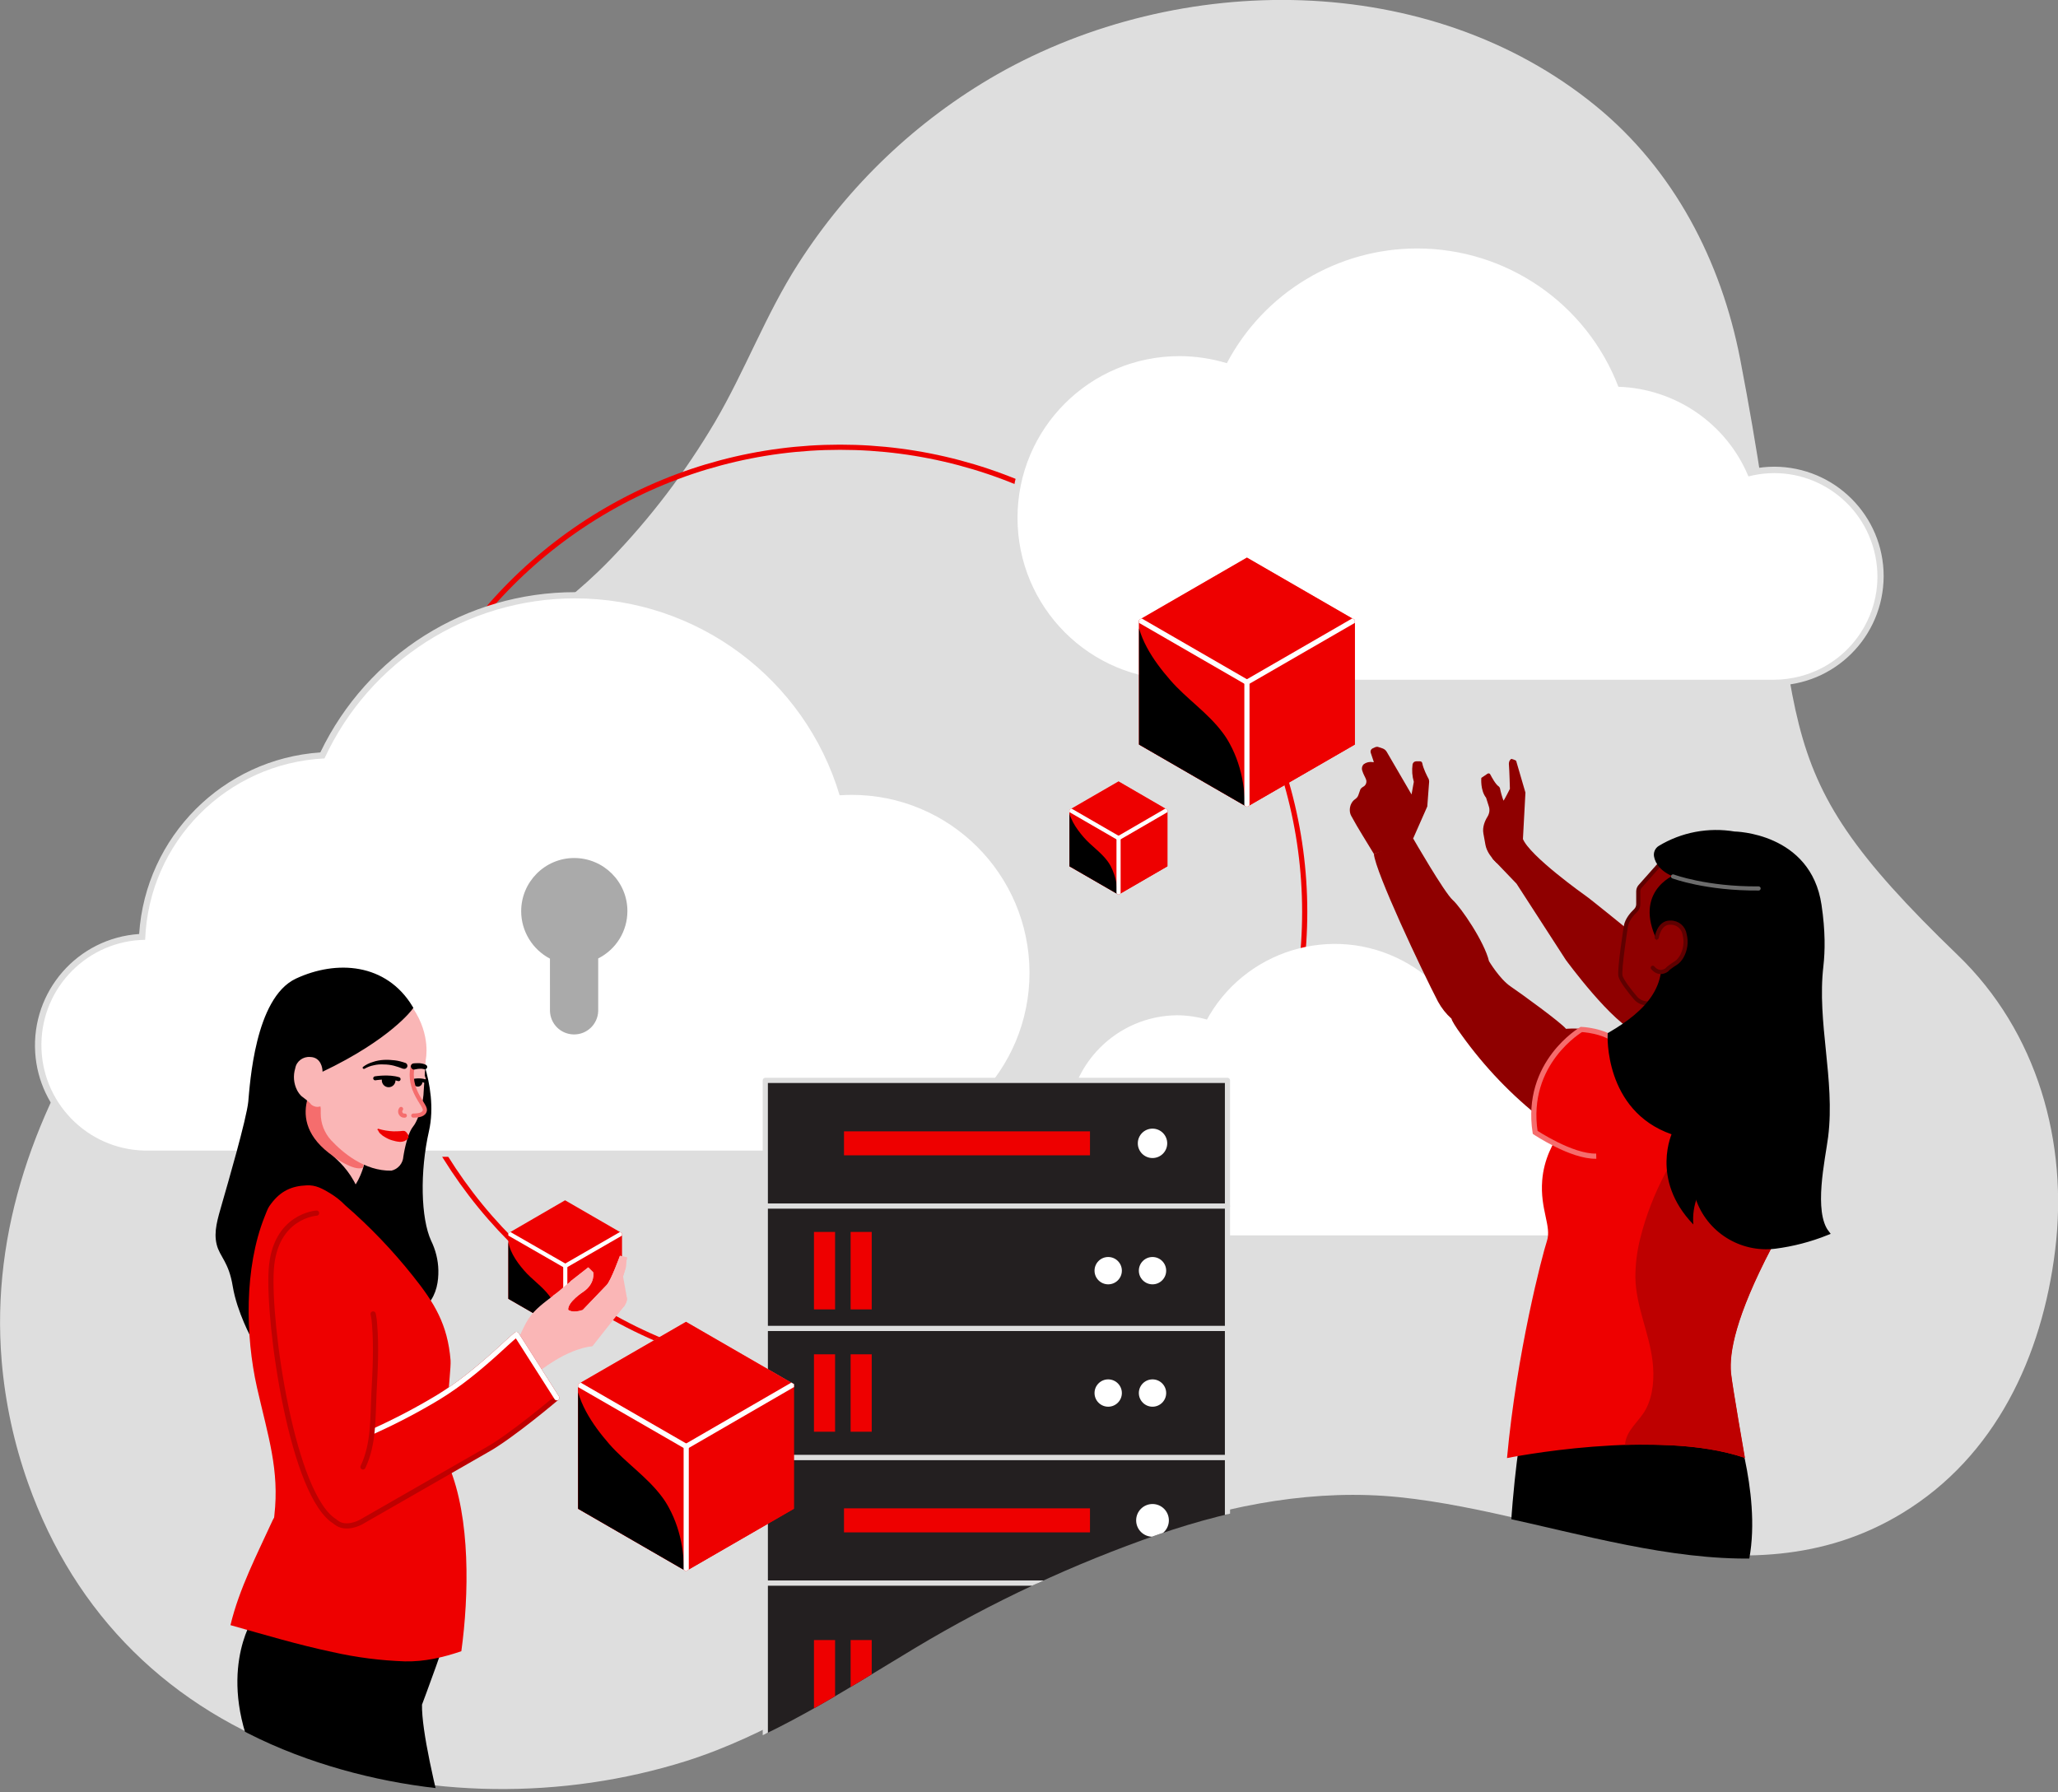 <?xml version="1.0" encoding="utf-8"?>
<!-- Generator: Adobe Illustrator 24.0.2, SVG Export Plug-In . SVG Version: 6.00 Build 0)  -->
<svg version="1.1" id="Layer_1" xmlns="http://www.w3.org/2000/svg" xmlns:xlink="http://www.w3.org/1999/xlink" x="0px" y="0px"
	 viewBox="0 0 993.9 865.6" style="enable-background:new 0 0 993.9 865.6;" xml:space="preserve">
<rect x="0" y="0" width="993.9" height="865.6" fill="#808080" stroke="none"/>
<style type="text/css">
	.st0{fill:#DEDEDE;}
	.st1{fill:none;stroke:#EE0000;stroke-width:2.5;stroke-miterlimit:10;}
	.st2{fill:#FFFFFF;}
	.st3{fill:#AAAAAA;}
	.st4{fill:#FFFFFF;stroke:#FFFFFF;stroke-width:2.5;stroke-miterlimit:10;}
	.st5{clip-path:url(#SVGID_2_);}
	.st6{fill:#F56D6D;}
	.st7{fill:#BE0000;}
	.st8{fill:#EE0000;}
	.st9{fill:none;stroke:#FFFFFF;stroke-width:2.5;stroke-linecap:round;stroke-linejoin:round;}
	.st10{clip-path:url(#SVGID_4_);}
	.st11{clip-path:url(#SVGID_6_);}
	.st12{fill:#8F0000;}
	.st13{fill:none;stroke:#5F0000;stroke-width:2;stroke-miterlimit:10;}
	.st14{fill:#EE0000;stroke:#F56D6D;stroke-width:2.5;stroke-miterlimit:10;}
	.st15{fill:none;stroke:#000000;stroke-width:2.41;stroke-linecap:round;stroke-miterlimit:10;}
	.st16{fill:#8F0000;stroke:#5F0000;stroke-width:2;stroke-linecap:round;stroke-linejoin:round;}
	.st17{fill:none;stroke:#6C6C6C;stroke-width:2;stroke-linecap:round;stroke-linejoin:round;}
	.st18{fill:none;stroke:#FFFFFF;stroke-width:1.09;stroke-linecap:round;stroke-linejoin:round;}
	.st19{clip-path:url(#SVGID_8_);}
	.st20{clip-path:url(#SVGID_10_);}
	.st21{fill:none;stroke:#FFFFFF;stroke-width:2;stroke-linecap:round;stroke-linejoin:round;}
	.st22{stroke:#000000;stroke-width:2.41;stroke-miterlimit:10;}
	.st23{fill:#FAB6B6;}
	.st24{fill:none;stroke:#BE0000;stroke-width:2.5;stroke-linecap:round;stroke-linejoin:round;}
	.st25{fill:none;stroke:#000000;stroke-width:1.73;stroke-linecap:round;stroke-miterlimit:10;}
	.st26{fill:none;stroke:#F56D6D;stroke-width:2;stroke-linecap:round;stroke-linejoin:round;}
	.st27{fill:none;stroke:#000000;stroke-width:1.93;stroke-linecap:round;stroke-miterlimit:10;}
	.st28{fill:#231F20;stroke:#DEDEDE;stroke-width:2.5;stroke-linecap:round;stroke-linejoin:round;}
	.st29{fill:#FFFFFF;stroke:#EE0000;stroke-width:2.5;stroke-linecap:round;stroke-linejoin:round;}
	.st30{clip-path:url(#SVGID_12_);}
	.st31{fill:#EE0000;stroke:#FFFFFF;stroke-width:2.5;stroke-linecap:round;stroke-linejoin:round;}
	.st32{fill:none;stroke:#FFFFFF;stroke-width:2.07;stroke-linecap:round;stroke-linejoin:round;}
	.st33{clip-path:url(#SVGID_14_);}
	.st34{clip-path:url(#SVGID_16_);}
	.st35{clip-path:url(#SVGID_18_);}
	.st36{clip-path:url(#SVGID_20_);}
	.st37{fill:none;stroke:#FFFFFF;stroke-width:0.94;stroke-linecap:round;stroke-linejoin:round;}
	.st38{clip-path:url(#SVGID_22_);}
	.st39{clip-path:url(#SVGID_24_);}
</style>
<g id="container">
	<path class="st0" d="M249.1,307.6c15.9-10.7,31.1-22.4,45.3-37c19.6-20.2,36.6-42.6,50.9-66.8c14.6-24.9,24.6-52.1,40.2-76.4
		c24.2-37.8,57.1-69.2,96.1-91.5c88-50,208.6-50.4,289,15.2c37.8,30.8,60.6,74.9,69.8,122.3c35.2,182.6,5.3,191.7,105.1,287.9
		c38.4,37,53.5,90.4,47,142.7c-6.3,51-28.7,99.4-73.8,126.8c-76.2,46.4-162.9,0.5-242.9-7.7c-40-4.1-80.5,3.4-118.6,16.5
		c-40.9,14.2-80.2,32.5-117.4,54.8c-34.8,20.9-69.3,43.7-108.3,56.1c-59.6,18.8-126.5,18.2-185.5-2.7
		C82.3,825.3,36.2,780.1,13.6,716.4c-6.8-19.1-11.1-39-12.8-59.2C-9.7,530.7,88.8,421,183,349.9C204,334,227.3,322.3,249.1,307.6z"
		/>
</g>
<g id="gfx">
	<circle class="st1" cx="405.7" cy="440.4" r="224.4"/>
	<path class="st2" d="M70,557.1c-0.1,0-0.2,0-0.3,0c-28.9-0.5-51.9-24.4-51.3-53.3c0.5-27.7,22.6-50.2,50.2-51.3
		c2.5-47.1,40-84.9,87.1-87.6c22.3-47.2,69.8-77.3,122-77.4c29.3-0.1,57.9,9.5,81.2,27.2c22.5,17.1,39.2,40.8,47.6,67.8
		c1.7-0.1,3.1-0.1,4.5-0.1c48.2-0.2,87.5,38.8,87.7,87.1c0.2,48.2-38.8,87.5-87.1,87.7L70,557.1L70,557.1z"/>
	<path class="st0" d="M277.7,289c58.9,0,110.9,38.7,127.8,95.1c1.9-0.1,3.7-0.2,5.6-0.2c47.4-0.1,85.9,38.2,86.1,85.7
		c0.1,47.4-38.2,85.9-85.7,86.1H70l0,0C42,555.2,19.6,532.1,20,504c0.4-27.5,22.6-49.7,50.1-50.1c1.7-47.3,39.4-85.3,86.6-87.6
		C178.5,319.2,225.7,289,277.7,289 M277.7,286c-52.5,0-100.3,30.1-123,77.4c-47,3.2-84.4,40.7-87.5,87.7
		c-29.7,2-52.1,27.6-50.2,57.3c1.8,27.8,24.6,49.6,52.5,50.3c0.1,0,0.3,0,0.4,0h341.5h0.3c49.1-0.7,88.3-41,87.6-90.1
		c-0.7-48.4-39.9-87.3-88.3-87.6c-1.1,0-2.2,0-3.4,0.1c-8.6-26.8-25.3-50.4-47.8-67.4C336.2,295.6,307.4,285.9,277.7,286L277.7,286z
		"/>
	<path class="st3" d="M251.7,440.1c0-14.2,11.5-25.7,25.6-25.7c14.2,0,25.7,11.5,25.7,25.6c0,9.7-5.4,18.5-14.1,22.9v25.4
		c-0.2,6.4-5.5,11.5-12,11.3c-6.2-0.2-11.1-5.1-11.3-11.3V463C257.2,458.6,251.7,449.8,251.7,440.1z"/>
	<path class="st4" d="M568.2,491.6c5.2,0,10.3,0.8,15.3,2.3c17.9-33.7,59.8-46.6,93.5-28.7c14.7,7.8,26.1,20.7,32.1,36.3
		c18.3,0.6,34.6,11.8,41.7,28.8c17.7-4.5,35.7,6.1,40.3,23.8c4.5,17.7-6.1,35.7-23.8,40.3c-2.7,0.7-5.5,1-8.2,1H568.2
		c-28.7-0.4-51.6-24-51.2-52.6C517.4,514.7,540.1,492,568.2,491.6z"/>
	<path class="st2" d="M569.5,329.7c-44,0-79.6-35.7-79.6-79.7c0-44,35.7-79.6,79.7-79.6c7.5,0,15,1.1,22.2,3.2
		c27.9-51.2,92.1-70,143.3-42.1c21.7,11.8,38.5,30.9,47.6,53.9c27.3,1.3,51.6,18,62.7,43c27.6-6.3,55.2,10.9,61.5,38.6
		c6.3,27.6-10.9,55.2-38.6,61.5c-3.8,0.9-7.6,1.3-11.4,1.3H569.5z"/>
	<path class="st0" d="M684.4,120c43.1,0,81.7,26.5,97.2,66.8c27.6,0.9,52.2,17.8,62.8,43.3c26.7-6.9,53.8,9.2,60.7,35.9
		s-9.2,53.8-35.9,60.7c-4.1,1-8.2,1.6-12.4,1.6H569.5c-43.2,0-78.1-35-78.1-78.2c0-43.2,35-78.1,78.2-78.1c7.8,0,15.5,1.2,22.9,3.4
		C610.5,141.3,645.9,120,684.4,120 M684.4,117c-38.8,0-74.5,20.9-93.4,54.7c-43.2-11.9-87.9,13.5-99.8,56.7
		c-11.9,43.2,13.5,87.9,56.7,99.8c7,1.9,14.3,2.9,21.6,2.9h287.3c29.2,0,52.8-23.6,52.9-52.8c0-29.2-23.6-52.8-52.8-52.9
		c-3.6,0-7.2,0.4-10.7,1.1c-11.4-24.6-35.4-41.1-62.5-42.7C767.3,143.5,728,117,684.4,117L684.4,117z"/>
	<g>
		<defs>
			<polygon id="SVGID_1_" points="654.3,299.4 654.3,359.6 602.2,389.7 550.1,359.6 550.1,299.4 602.2,269.3 			"/>
		</defs>
		<clipPath id="SVGID_2_">
			<use xlink:href="#SVGID_1_"  style="overflow:visible;"/>
		</clipPath>
		<g class="st5">
			<polygon class="st6" points="654.1,299.3 602.2,269.3 550.3,299.3 602.2,329.3 			"/>
			<polygon class="st7" points="550.1,299.7 550.1,359.6 602,389.6 602,329.7 			"/>
			<polygon class="st8" points="602.5,389.5 654.3,359.6 654.3,299.7 602.5,329.7 			"/>
			<path class="st2" d="M602.1,329.4L602.1,329.4z"/>
			<path class="st2" d="M602,329.5L602,329.5z"/>
			<line class="st9" x1="550.1" y1="299.4" x2="602.2" y2="329.5"/>
			<line class="st9" x1="602.2" y1="329.5" x2="602.2" y2="393.8"/>
			<line class="st9" x1="654.3" y1="299.4" x2="602.2" y2="329.5"/>
		</g>
	</g>
	<g>
		<defs>
			<polygon id="SVGID_3_" points="563.8,391.1 563.8,418.4 540.2,432.1 516.5,418.4 516.5,391.1 540.2,377.4 			"/>
		</defs>
		<clipPath id="SVGID_4_">
			<use xlink:href="#SVGID_3_"  style="overflow:visible;"/>
		</clipPath>
		<g class="st10">
			<polygon class="st6" points="563.7,391 540.2,377.4 516.6,391 540.2,404.6 			"/>
			<polygon class="st7" points="516.5,391.2 516.5,418.4 540.1,432 540.1,404.8 			"/>
			<polygon class="st8" points="540.3,432 563.8,418.4 563.8,391.2 540.3,404.8 			"/>
			<path class="st2" d="M540.1,404.7L540.1,404.7z"/>
			<path class="st2" d="M540.1,404.7L540.1,404.7z"/>
			<line class="st9" x1="516.5" y1="391.1" x2="540.2" y2="404.8"/>
			<line class="st9" x1="540.2" y1="404.8" x2="540.2" y2="433.9"/>
			<line class="st9" x1="563.8" y1="391.1" x2="540.2" y2="404.8"/>
		</g>
	</g>
	<g>
		<defs>
			<path id="SVGID_5_" d="M251.4,309.1c15.9-10.7,31.1-22.4,45.3-37c19.6-20.2,36.6-42.6,50.9-66.8c14.6-24.9,24.6-52.1,40.2-76.4
				c24.2-37.8,57.1-69.2,96.1-91.5c88-50,208.6-50.4,289,15.2c37.8,30.8,60.5,74.9,69.7,122.3c35.2,182.6,5.3,191.7,105.1,287.9
				c38.4,37,53.5,90.4,47,142.7c-6.3,51-28.7,99.4-73.8,126.8c-76.2,46.4-162.9,0.5-242.9-7.7c-40-4.1-80.5,3.4-118.6,16.5
				c-40.9,14.2-80.2,32.5-117.4,54.8c-34.8,20.9-69.3,43.7-108.3,56.1c-59.6,18.8-126.5,18.2-185.5-2.7
				C84.6,826.8,38.5,781.6,15.9,717.9c-6.8-19.1-11.1-39-12.8-59.2c-10.5-126.5,88-236.2,182.3-307.3
				C206.3,335.5,229.6,323.8,251.4,309.1z"/>
		</defs>
		<clipPath id="SVGID_6_">
			<use xlink:href="#SVGID_5_"  style="overflow:visible;"/>
		</clipPath>
		<g class="st11">
			<path class="st12" d="M720.9,414.8l11.5,12l23.8,36.8c0,0,22.8,31.2,34.7,35.2l18.7-11.7l-21-36.2c0,0-20.6-16.8-23-18.4
				c0,0-27-19.1-30.2-27.5"/>
			<path class="st12" d="M826.6,408.4c0,0-17.5,1.2-21.9,5.5l-12.6,14.2c-0.6,0.7-0.9,1.5-0.9,2.4v6.2c0,1.2-0.5,2.3-1.3,3.1
				c-1.6,1.5-4.2,4.4-4.7,7.6c0,0-3.3,20.9-2.6,24s8.8,12.5,8.8,12.5s20.8,4.9,24.2-14.4L826.6,408.4z"/>
			<path class="st13" d="M826.6,408.4c0,0-17.5,1.2-21.9,5.5l-12.6,14.2c-0.6,0.7-0.9,1.5-0.9,2.4v6.2c0,1.2-0.5,2.3-1.3,3.1
				c-1.6,1.5-4.2,4.4-4.7,7.6c0,0-3.3,20.9-2.6,24c0.5,2.2,4.6,7.5,7.1,10.4c1.6,2,4.1,3,6.6,2.8c2.6-0.3,5.4-1.9,6.6-7.3"/>
			<path class="st12" d="M682.5,405c0,0,15.1,26.2,19.1,29.7c4,3.6,15.3,20.2,17.5,29.5c0,0,5.1,8.6,10.4,12.2s24.3,17.4,26.8,20.5
				c0,0,19-1.9,25,7.6l-10.1,56.8l-26.1-20.5c-15-11.7-28.2-25.5-39.3-41c-2.8-3.8-4.7-6.9-4.8-7.8l0,0c-2.6-2.3-4.8-5.1-6.5-8.2
				c-7.9-15.2-30.2-62.5-31-71.4"/>
			<path d="M796,776.1c0.8,16.8-7,106.4-7,106.4c7,16.4,16.7,98.4,16.7,98.4h-36c-4.7-8.4-20.6-87.8-20.6-87.8l-7-27.9
				c-25.2-75.4-7.2-175.5-7.2-175.5l32.1-16.5c0,0,31.3-4,33.7-3.5s32.1,3.1,32.1,3.1l4.5,12c0,0,15,42.6,6.1,74l-24.9,87.8v13.7
				c0,0,7.4,77.6,4.7,106l-19,1.9"/>
			<path class="st8" d="M762.4,537.1c0,0-16,12.6-17.6,33c-1.1,14,4.6,22.2,2.3,29.2s-14.6,54-19.3,104.9c0,0,72.2-14.6,114.8-0.1
				c0,0-6.1-34.9-6.7-41c-0.9-9.7,2.1-27,19.6-60.5v-61.4l-16.6-38.2h-61.1L762.4,537.1z"/>
			<path class="st7" d="M822.7,539c-14.1,17.2-25.1,37.2-30.5,58.9c-1.6,6.2-2.4,12.6-2.4,19c0.2,14,6.7,26.8,8.3,40.6
				c0.9,7.6,0.4,16.3-3.3,23.2c-3.1,5.8-9.6,10.1-10,17.1c19.6-0.2,39.1,0,57.9,6.3c0,0-6.1-34.9-6.7-41c-0.9-9.7,2.1-27,19.6-60.5
				v-61.5l-10.8-24.9C836.8,523.2,829.4,530.8,822.7,539z"/>
			<path class="st12" d="M663.5,412.4c-3.6-6-7.6-12.2-10.9-18.3c-0.9-1.6-0.9-3.6-0.3-5.3c0.3-0.8,0.8-1.6,1.4-2.2
				c0.6-0.6,1.5-1,2-1.9s0.8-2.3,1.2-3.2c0.1-0.4,0.4-0.7,0.7-1c0.3-0.3,0.8-0.5,1.2-0.8c0.9-0.7,1.3-1.9,1-3
				c-0.1-0.3-0.2-0.5-0.3-0.8c-0.5-1.1-1.1-2.1-1.5-3.4l0,0c-0.5-1.2-0.3-2.5,0.6-3.4c1.2-0.9,2.8-1.3,4.3-1c0.3,0,0.6,0,0.9,0
				c0.5-0.2,1.1-0.3,1.6-0.3c1,0,1.7,0,2.3,1c4.8,7.6,9.5,15.3,14.2,23c0.3,0.4,0.5,1,0.3,1.5c-0.4,3.8-0.7,8.1-1.1,12
				c0.1,1-0.6,1.9-1.6,2.1C674.4,409.1,668.9,410.7,663.5,412.4z"/>
			<path class="st12" d="M680.3,409.9l9-20.4l0.9-12c0-0.4-0.1-0.8-0.2-1.2c-0.8-1.4-2.7-5.3-3.1-7.6c-0.1-0.6-0.5-1-1.1-1h-1.9
				c-0.8,0-1.5,0.6-1.7,1.4c-0.4,2.9-0.2,5.8,0.6,8.5l-1.1,6.1l-12-20.6c-0.4-0.7-1.1-1.3-1.9-1.6l-2.1-0.7
				c-0.5-0.2-1.1-0.1-1.6,0.1l-1.1,0.5c-0.9,0.4-1.3,1.3-1,2.2l2.6,7.8"/>
			<path class="st12" d="M732.2,367.4c-0.7-0.4-1.5-0.7-2.3-0.9l0,0c-0.8,0.5-1.2,1.4-1.2,2.4c0.3,3.6,0.5,12.1,0.5,12.1
				s-2.7,5.4-3.1,5.7c-0.7-1.9-1.3-4-1.7-6c-0.1-0.3-0.3-0.6-0.5-0.8c-1.6-1-3.4-4.4-4.2-5.9c-0.2-0.4-0.7-0.6-1.1-0.4
				c0,0-0.1,0-0.1,0l-3.1,2.1c0,0-0.6,5.9,2.3,9.6l1.3,4.1c0.6,1.7,0.3,3.5-0.6,5c-1.2,1.9-2.6,5-2,8.2l1,5.5c0.3,1.6,1,3.1,1.9,4.5
				l1.6,2.2l2,2.1l12.6-11.8l1.2-22.3L732.2,367.4z"/>
			<path class="st14" d="M770.9,558.4c-11.9,0.3-29.5-11.5-29.5-11.5c-5.2-33.7,22.3-49.7,22.3-49.7s10.9,0.4,17.3,5.9"/>
			<path d="M881.7,549c3.4-27.5-5.5-54.9-2.3-82.4c0.8-7.1,1-16.6-0.9-29.3c-5-34-40.9-34.4-40.9-34.4c-12.4-2.1-25.2,0.3-35.9,6.8
				c-1.3,0.8-2,2.4-1.7,3.9c0.5,2.7,2.7,6.9,10.6,9.5c0,0-19.5,6.6-10.2,28.6c10.1,23.9-5.5,38-22.8,48.1c0,0-1.8,35.9,30.1,47
				c0,0-11,22.7,10.1,44.6l0,0c-0.4-4.6,0.3-9.3,2-13.6c0,0,0.1,0.3,0.2,0.7c5.2,15.7,20.8,25.5,37.2,23.5c8.6-1.1,17-3.3,25-6.5
				C874.5,585.3,880.3,560,881.7,549z"/>
			<path class="st15" d="M819.8,577.7c0,0,0.1,0.3,0.2,0.7c5.2,15.7,20.8,25.5,37.2,23.5c8.6-1.1,17-3.3,25-6.5
				c-7.8-10.1-1.9-35.5-0.5-46.5c3.4-27.5-5.5-54.9-2.3-82.4c0.8-7.1,1-16.6-0.9-29.3c-5-34-40.9-34.4-40.9-34.4
				c-12.4-2.1-25.2,0.3-35.9,6.8c-1.3,0.8-2,2.4-1.7,3.9c0.5,2.7,2.7,6.9,10.6,9.5c0,0-19.5,6.6-10.2,28.6
				c10.1,23.9-5.5,38-22.8,48.1c0,0-1.8,35.9,30.1,47"/>
			<path class="st16" d="M800.1,452.8c0,0,1.1-7.4,6.6-7.2c3.5-0.1,6.4,2.4,6.9,5.8l0,0c0.9,3.6,0.4,7.4-1.5,10.7
				c-0.6,1-1.4,2-2.3,2.7c0,0-4,2.5-4.8,3.6c0,0-3.5,2.9-6.8-1"/>
			<path class="st17" d="M808,423.3c0,0,16,6,41.3,5.8"/>
			<line class="st18" x1="273" y1="611.4" x2="273" y2="628.9"/>
			<line class="st18" x1="273" y1="611.4" x2="273" y2="639.5"/>
			<polygon class="st8" points="300.4,595.6 300.4,627.3 272.9,643.1 245.5,627.3 245.5,595.6 272.9,579.7 			"/>
			<g>
				<defs>
					<polygon id="SVGID_7_" points="300.4,595.6 300.4,627.3 272.9,643.1 245.5,627.3 245.5,595.6 272.9,579.7 					"/>
				</defs>
				<clipPath id="SVGID_8_">
					<use xlink:href="#SVGID_7_"  style="overflow:visible;"/>
				</clipPath>
				<g class="st19">
					<path d="M250.6,577.3c-1.5,1.6-2.2,4.8-2.8,6.8c-1.5,4.2-2.3,8.6-2.5,13.1c-0.1,6.1,3.9,11.9,7.8,16.4
						c3.7,4.3,8.6,7.5,12.1,12.1c0.6,0.8,1.2,1.7,1.7,2.6c2.9,5.6,4,11.9,3.3,18.2c0,0.3-0.1,2.2-0.6,2.2l-33.7,1.2l-2.6-71.8
						C233.2,577.9,251.2,576.6,250.6,577.3z"/>
				</g>
			</g>
			<g>
				<defs>
					<polygon id="SVGID_9_" points="300.4,595.6 300.4,627.3 272.9,643.1 245.5,627.3 245.5,595.6 272.9,579.7 					"/>
				</defs>
				<clipPath id="SVGID_10_">
					<use xlink:href="#SVGID_9_"  style="overflow:visible;"/>
				</clipPath>
				<g class="st20">
					<line class="st21" x1="245.5" y1="595.6" x2="273" y2="611.4"/>
					<line class="st21" x1="273" y1="611.4" x2="273" y2="648.2"/>
					<line class="st21" x1="300.4" y1="595.6" x2="273" y2="611.4"/>
				</g>
			</g>
			<path class="st22" d="M198.1,500.3c0,0,12.8,23.8,7.9,45.7c-4.5,19.8-4,42.6,1.1,53.7c2.1,4.3,3.3,9,3.4,13.8
				c0.1,5.1-0.8,11-4.6,15.4l-8.7,4.9l-37.5-52.5v-81L198.1,500.3z"/>
			<path class="st23" d="M147.8,529.6l-17.7,48.8l33.5,17.1c0,0,4.2-18.4,6.9-21.7c0,0,4.6-5.3,6.2-15.5l-15.3-28.6H147.8z"/>
			<path class="st6" d="M161.3,558.8c0,0,9.6,7,13.9,5.2c0.6-1.9,1-3.8,1.3-5.8l-15.2-28.6h-13.6l-9.4,26
				C147.5,555.6,161.3,558.8,161.3,558.8z"/>
			<path class="st23" d="M154.9,535.3v2.6c0,4.7,1.8,9.3,5,12.8c5.8,6.2,16.2,14.9,29.1,14.7c3.2-0.7,5.6-3.5,5.8-6.8
				c0,0,1.5-10.5,4.7-14.5s5.1-13.4,5.1-16.8l1-15.4c0,0,2.7-11.8-6.1-24.9l-31.6-0.3l-15.1,15.1v21.9L154.9,535.3z"/>
			<path class="st22" d="M198.2,486.7c0,0-10.3,14.3-43.1,29.9c0,0-21.5,22.3,3.1,41.3c0,0,17.5,11.5,16,32.6h-44.2
				c0,0-12,29.7-7.3,55.7c0,0-7.1-12.9-9.1-25.1s-6.4-14.6-7.8-20.4s0.4-11.5,2.7-19.5s11.8-40.6,12.6-49s3.2-49.6,22.4-58.5
				S185.9,466.4,198.2,486.7z"/>
			<path d="M122.1,781.9c0,0-18.4,27.6,2.6,70.8c0,0,34.2,57.4,37.6,79.1h66.5c0,0-25.4-83.5-25-108.5c0,0,13.4-35.5,14-41.4"/>
			<path class="st8" d="M159.4,576.3c-3.5-2.1-6.9-4.1-11.4-3.8c-7,0.3-12.4,2.6-17.1,8.9c-1.4,1.9-1.4,1.9-3.1,6.2
				c-9.9,24.8-9.3,57.6-3.7,82.5c5.4,23.7,10.9,39.8,8.4,61.8c-0.2,2,0,0.5-0.8,2.3c-7.4,16.2-16.2,33.1-20.4,50.7
				c16.3,4.6,32.7,9.5,49.3,13c11.5,2.6,23.2,4.1,35,4.5c9.4,0.2,18.4-1.9,27.2-4.9c3.7-26.9,4.5-64.3-6-89.4
				c-6.5-15.5,0.3-19.9-0.1-35.7c-0.1-2.5,1.1-12.2,0.9-15.4c-1.4-17.3-7.8-27.8-18.3-40.9c-9.8-12.3-20.7-23.7-32.6-34
				C164.5,579.8,162,577.9,159.4,576.3z"/>
			<path class="st8" d="M249.3,644.4c-3.4,2.9-6.6,6-9.9,8.9c-8.9,8-17.9,15.4-28.1,21.6c-10.2,6.1-20.8,11.6-31.7,16.6
				c0.6-6.2,0.6-12.5,0.9-18.7c0.6-11,1.2-22.2,0.3-33.2c-0.1-1.7-0.3-3.4-0.7-5.1l-27.3-48.7c0,0-20.2,1.2-21.9,27.3
				s10.2,110.2,31.2,121.9c4.7,4,12,0,12,0l60.7-34.8c12-6.7,33.9-25.3,33.9-25.3L249.3,644.4z"/>
			<path class="st23" d="M250.5,646.2c0,0,7.5-6.4,8-9.3l8.9-11.4c0,0,7.6-4.2,8.1-6.7l8.6-6.7l2.4,2.4c0,0,1.1,5.4-4.8,9.4
				c0,0-7.6,4.9-7.3,8.7c0,0,1.9,1.8,7,0.1c0,0,9.5-9.9,11.6-12.1s6.4-14.1,6.4-14.1l3.4,0.8c-0.3,1.6-0.5,3.3-0.6,5
				c0,0-0.6,2-1.3,4.2l1.9,10.5c0.2,1.6-1.2,3.7-1.2,3.7l-15.4,17.5c-12.8,1.3-26.3,14.6-26.3,14.6L250.5,646.2z"/>
			<path class="st23" d="M259.8,662.8c0,0,13.5-11.3,26.3-12.6l15.4-19.5c0,0,1.5-2.2,1.2-3.7l-2.5-7.1"/>
			<path class="st23" d="M250.5,646.2c2.2-4.5,3.8-8.8,7.3-12.5c3.7-4,8.2-6.8,12.3-10.3c4.5-3.9,9.3-7.6,14-11.3l2.4,2.4
				c0,0,1.1,5.4-4.8,9.4c0,0-7.6,4.9-7.3,8.7c0,0,1.9,1.8,7,0.1c0,0,9.5-9.9,11.6-12.1s6.4-14.1,6.4-14.1l3.4,0.8
				c-0.3,1.6-0.5,3.3-0.6,5c0,0-3.1,9.4-2.8,10.6l-8.9,12.4"/>
			<path class="st24" d="M152.9,585.9c0,0-20.2,1.2-21.9,27.3s10.2,110.2,31.2,121.9"/>
			<path class="st8" d="M179.3,691.7c11-5,21.6-10.6,32-16.7c10.2-6.2,19.2-13.6,28.1-21.6c3.3-3,6.5-6,9.9-8.9l19.5,30.6
				c0,0-22,18.7-34,25.3l-60.7,34.8c0,0-7.2,4-12,0"/>
			<path class="st24" d="M180.5,691.2c10.6-4.8,20.9-10.2,30.9-16.2c10.2-6.2,19.2-13.6,28.1-21.6c3.3-3,6.5-6,9.9-8.9l19.5,30.6
				c0,0-22,18.7-34,25.3l-60.7,34.8c0,0-7.2,4-12,0"/>
			<path class="st23" d="M155.7,516.6c0,0-0.4-6-5.9-6.1c-3.4-0.3-6.6,2-7.2,5.4l0,0c-1.1,3.6-0.8,7.4,0.9,10.7
				c0.6,1.1,1.3,2.1,2.2,2.9c0,0,3.9,2.8,4.5,3.9c0,0,3.3,3.1,6.9-0.7"/>
			<circle cx="201.8" cy="522.6" r="2.2"/>
			<path class="st23" d="M199.6,522.3c1.7-0.6,3.6-0.9,5.5-0.7c0.2,0,0.5-0.1,0.5-0.4c0-0.1,0-0.2,0-0.3c-0.4-1.1-0.8-2.3-1-3.4
				c-0.6-2.6-2.1-3.4-4.2-1.7S199.6,522.3,199.6,522.3z"/>
			<path class="st25" d="M205.8,522.3c-2.3-0.8-4.7-0.8-7-0.1"/>
			<path class="st23" d="M196.9,538.7c2.1,0.2,8.1,0.8,8.3-2.5c0.1-2.8-7.1-9.3-5.4-20c0,0-1.6-9.2-5.5-6.6
				c-3.9,2.6-9.1,20.2-2.7,27.8"/>
			<path class="st8" d="M197,548.9c-0.4,0.3-0.8,0.5-1.3,0.5c-0.4,0-0.9-0.1-1.3-0.3c-0.1,0,0,0.1,0.3,0.1s0,0,0,0h-0.2l-1,0.1
				c-1.3,0.1-2.7,0-4-0.2c-2.6-0.4-5.1-1.6-7.1-3.3c-0.1-0.1-0.2-0.4,0-0.5c0,0,0,0,0,0c0.1-0.1,0.2-0.2,0.4-0.1l0,0
				c2.3,0.7,4.7,1.1,7.1,1.2c1.2,0,2.3,0,3.5-0.1l0.9-0.1h0.2c0.1,0,0.3,0,0.5,0c0.4,0,0.8,0.2,1.1,0.5c0.3,0.2,0.2,0.3,0.4,0.5
				s0.3,0.5,0.6,0.8v0.1C197.3,548.2,197.3,548.6,197,548.9z"/>
			<path class="st8" d="M182.8,546c0.5,0.4,1,0.6,1.6,0.8c0.6,0.2,1.2,0.4,1.8,0.6c1.2,0.4,2.4,0.6,3.6,0.9c1.2,0.2,2.3,0.4,3.5,0.4
				c1.2,0,2.1,0.1,3.4,0.1h0.1c0.3,0,0.5,0.2,0.5,0.5c0,0.1,0,0.2-0.1,0.3c-0.2,0.3-0.5,0.6-0.8,0.9c-0.3,0.2-0.6,0.4-1,0.6
				c-0.4,0.1-0.7,0.2-1.1,0.3c-0.4,0-0.7,0.1-1.1,0.1c-1.4-0.1-2.7-0.4-4-0.8c-1.3-0.4-2.5-1-3.6-1.7c-0.6-0.3-1.1-0.7-1.6-1.2
				c-0.6-0.4-1-1-1.3-1.6c0-0.1,0-0.1,0.1-0.2c0,0,0,0,0,0C182.7,545.9,182.7,545.9,182.8,546L182.8,546z"/>
			<path class="st26" d="M199.6,538.8c2.5,0,5.4-0.4,5.6-2.7c0.1-2.8-8.4-9.6-5.9-21.3"/>
			<path class="st26" d="M193.7,535.6c-0.7,0.9-0.5,2.1,0.3,2.8c0.4,0.3,0.9,0.5,1.5,0.4"/>
			<circle cx="187.7" cy="521.8" r="3.3"/>
			<path class="st23" d="M192.5,521.2c-4.8-1.6-11.3-0.4-11.3-0.4s-2.2-3.3-0.8-5.5s9-3.2,11.3-1.3S192.5,521.2,192.5,521.2z"/>
			<path class="st27" d="M181.2,520.8c0,0,6.5-1.1,11.3,0.4"/>
			<rect x="369.6" y="521.8" class="st28" width="223.2" height="60.7"/>
			<circle class="st2" cx="556.6" cy="552.2" r="7.1"/>
			<circle class="st8" cx="556.6" cy="612.9" r="7.9"/>
			<circle class="st8" cx="556.6" cy="673.6" r="7.9"/>
			<rect x="369.6" y="703.9" class="st28" width="223.2" height="60.7"/>
			<circle class="st2" cx="556.6" cy="734.3" r="7.9"/>
			<rect x="407.6" y="546.4" class="st8" width="118.8" height="11.6"/>
			<rect x="407.6" y="728.5" class="st8" width="118.8" height="11.6"/>
			<rect x="369.6" y="764.6" class="st28" width="223.2" height="92.5"/>
			<circle class="st8" cx="556.6" cy="794.9" r="7.1"/>
			<circle class="st8" cx="556.6" cy="855.6" r="7.9"/>
			<rect x="369.6" y="886" class="st29" width="223.2" height="60.7"/>
			<circle class="st8" cx="556.6" cy="916.3" r="7.9"/>
			<rect x="369.6" y="946.7" class="st29" width="223.2" height="60.7"/>
			<circle class="st8" cx="556.6" cy="977" r="7.9"/>
			<rect x="405.6" y="849.9" class="st8" width="120" height="11.4"/>
			<rect x="405.6" y="910.6" class="st8" width="120" height="11.4"/>
			<rect x="405.6" y="971.3" class="st8" width="120" height="11.4"/>
			<rect x="369.6" y="582.5" class="st28" width="223.2" height="62.3"/>
			<rect x="393.1" y="595" class="st8" width="10.2" height="37.4"/>
			<rect x="410.8" y="595" class="st8" width="10.2" height="37.4"/>
			<circle class="st2" cx="535.2" cy="613.7" r="6.6"/>
			<circle class="st2" cx="556.6" cy="613.7" r="6.6"/>
			<rect x="369.6" y="641.6" class="st28" width="223.2" height="62.3"/>
			<rect x="393.1" y="654.1" class="st8" width="10.2" height="37.4"/>
			<rect x="410.8" y="654.1" class="st8" width="10.2" height="37.4"/>
			<rect x="393.1" y="792.1" class="st8" width="10.2" height="37.4"/>
			<rect x="410.8" y="792.1" class="st8" width="10.2" height="37.4"/>
			<circle class="st2" cx="535.2" cy="672.8" r="6.6"/>
			<circle class="st2" cx="556.6" cy="672.8" r="6.6"/>
		</g>
	</g>
	<path d="M194.7,516.2c-1.5-0.6-3-1.1-4.5-1.5c-1.6-0.4-3.2-0.6-4.8-0.6c-1.6-0.1-3.3,0-4.9,0.4c-1.6,0.3-3.1,0.9-4.5,1.7h0
		c-0.3,0.1-0.6,0-0.8-0.2c-0.1-0.2-0.1-0.5,0.1-0.7c1.4-1.1,3.1-1.9,4.8-2.4c1.7-0.6,3.5-0.9,5.2-1c1.8-0.1,3.6,0,5.3,0.2
		c1.8,0.2,3.6,0.7,5.3,1.3c0.8,0.4,1.1,1.3,0.7,2c-0.3,0.6-1,1-1.7,0.8l-0.1,0L194.7,516.2z"/>
	<path d="M199.7,513.6c0.5-0.1,1-0.1,1.5-0.1c0.5,0,1,0,1.5,0c1,0.1,2.1,0.3,3,0.8c0.6,0.3,0.8,1,0.5,1.5c-0.2,0.5-0.8,0.7-1.3,0.6
		l0,0c-0.7-0.2-1.5-0.3-2.2-0.2c-0.4,0-0.8,0-1.2,0.1c-0.4,0.1-0.7,0.1-1.1,0.2c-0.8,0.3-1.6-0.2-1.9-1c-0.3-0.8,0.2-1.6,1-1.9
		L199.7,513.6L199.7,513.6z"/>
	<g>
		<defs>
			<polygon id="SVGID_11_" points="383.4,668.5 383.4,728.7 331.3,758.8 279.2,728.7 279.2,668.5 331.3,638.4 			"/>
		</defs>
		<clipPath id="SVGID_12_">
			<use xlink:href="#SVGID_11_"  style="overflow:visible;"/>
		</clipPath>
		<g class="st30">
			<polygon class="st6" points="383.2,668.4 331.3,638.4 279.4,668.4 331.4,698.4 			"/>
			<polygon class="st7" points="279.2,668.8 279.2,728.7 331.2,758.7 331.2,698.7 			"/>
			<polygon class="st8" points="331.6,758.6 383.4,728.7 383.4,668.8 331.6,698.7 			"/>
			<path class="st2" d="M331.2,698.5L331.2,698.5z"/>
			<path class="st2" d="M331.2,698.5L331.2,698.5z"/>
			<line class="st9" x1="279.2" y1="668.5" x2="331.4" y2="698.6"/>
			<line class="st9" x1="331.4" y1="698.6" x2="331.4" y2="762.9"/>
			<line class="st9" x1="383.4" y1="668.5" x2="331.4" y2="698.6"/>
		</g>
	</g>
	<path class="st31" d="M180.5,691.2c10.6-4.8,20.9-10.2,30.9-16.2c10.2-6.2,19.2-13.6,28.1-21.6c3.3-3,6.5-6,9.9-8.9l19.5,30.6"/>
	<path class="st24" d="M175.3,708.5c5.3-11.1,4.7-23.7,5.3-35.6c0.6-11,1.2-22.2,0.3-33.2c-0.1-1.7-0.3-3.4-0.7-5.1"/>
	<line class="st32" x1="602.2" y1="329.5" x2="602.2" y2="362.8"/>
	<line class="st32" x1="602.2" y1="329.5" x2="602.2" y2="382.8"/>
	<polygon class="st8" points="654.3,299.4 654.3,359.6 602.2,389.7 550.1,359.6 550.1,299.4 602.2,269.3 	"/>
	<g>
		<defs>
			<polygon id="SVGID_13_" points="654.3,299.4 654.3,359.6 602.2,389.7 550.1,359.6 550.1,299.4 602.2,269.3 			"/>
		</defs>
		<clipPath id="SVGID_14_">
			<use xlink:href="#SVGID_13_"  style="overflow:visible;"/>
		</clipPath>
		<g class="st33">
			<path d="M560,252.3c-3.1,3.4-4.5,10.1-5.9,14.3c-2.8,8.8-5.2,18.1-5.3,27.5c-0.2,12.9,8.2,25,16.4,34.4
				c7.8,9,18.1,15.7,25.3,25.4c1.3,1.7,2.5,3.6,3.5,5.5c6.3,11.6,8.1,25.2,6.9,38.2c-0.1,0.6-0.2,4.5-1.2,4.6l-70.7,2.5l-5.4-150.7
				C523.7,253.7,561.3,250.9,560,252.3z"/>
		</g>
	</g>
	<g>
		<defs>
			<polygon id="SVGID_15_" points="654.3,299.4 654.3,359.6 602.2,389.7 550.1,359.6 550.1,299.4 602.2,269.3 			"/>
		</defs>
		<clipPath id="SVGID_16_">
			<use xlink:href="#SVGID_15_"  style="overflow:visible;"/>
		</clipPath>
		<g class="st34">
			<line class="st9" x1="550.1" y1="299.4" x2="602.2" y2="329.5"/>
			<line class="st9" x1="602.2" y1="329.5" x2="602.2" y2="399.3"/>
			<line class="st9" x1="654.3" y1="299.4" x2="602.2" y2="329.5"/>
		</g>
	</g>
	<line class="st32" x1="331.4" y1="698.6" x2="331.4" y2="731.9"/>
	<line class="st32" x1="331.4" y1="698.6" x2="331.4" y2="751.9"/>
	<polygon class="st8" points="383.4,668.5 383.4,728.7 331.3,758.8 279.2,728.7 279.2,668.5 331.3,638.4 	"/>
	<g>
		<defs>
			<polygon id="SVGID_17_" points="383.4,668.5 383.4,728.7 331.3,758.8 279.2,728.7 279.2,668.5 331.3,638.4 			"/>
		</defs>
		<clipPath id="SVGID_18_">
			<use xlink:href="#SVGID_17_"  style="overflow:visible;"/>
		</clipPath>
		<g class="st35">
			<path d="M289.1,621.3c-3.1,3.4-4.5,10.1-5.9,14.3c-2.8,8.8-5.2,18.2-5.3,27.5c-0.2,12.8,8.2,25,16.4,34.4
				c7.9,9,18.1,15.7,25.3,25.3c1.3,1.7,2.5,3.6,3.5,5.5c6.3,11.6,8.1,25.2,6.9,38.2c0,0.6-0.1,4.5-1.2,4.5l-70.6,2.5l-5.4-150.7
				C252.8,622.8,290.4,620,289.1,621.3z"/>
		</g>
	</g>
	<g>
		<defs>
			<polygon id="SVGID_19_" points="383.4,668.5 383.4,728.7 331.3,758.8 279.2,728.7 279.2,668.5 331.3,638.4 			"/>
		</defs>
		<clipPath id="SVGID_20_">
			<use xlink:href="#SVGID_19_"  style="overflow:visible;"/>
		</clipPath>
		<g class="st36">
			<line class="st9" x1="279.2" y1="668.5" x2="331.4" y2="698.6"/>
			<line class="st9" x1="331.4" y1="698.6" x2="331.4" y2="768.4"/>
			<line class="st9" x1="383.4" y1="668.5" x2="331.4" y2="698.6"/>
		</g>
	</g>
	<line class="st37" x1="540.2" y1="404.8" x2="540.2" y2="419.8"/>
	<line class="st37" x1="540.2" y1="404.8" x2="540.2" y2="428.9"/>
	<polygon class="st8" points="563.8,391.1 563.8,418.4 540.2,432.1 516.5,418.4 516.5,391.1 540.2,377.4 	"/>
	<g>
		<defs>
			<polygon id="SVGID_21_" points="563.8,391.1 563.8,418.4 540.2,432.1 516.5,418.4 516.5,391.1 540.2,377.4 			"/>
		</defs>
		<clipPath id="SVGID_22_">
			<use xlink:href="#SVGID_21_"  style="overflow:visible;"/>
		</clipPath>
		<g class="st38">
			<path d="M521,369.7c-1.4,1.5-2.1,4.6-2.7,6.5c-1.4,4-2.2,8.2-2.4,12.5c-0.1,5.8,3.7,11.3,7.4,15.6c3.5,4.1,8.2,7.1,11.5,11.5
				c0.6,0.8,1.1,1.6,1.6,2.5c2.7,5.3,3.8,11.4,3.1,17.3c0,0.3-0.1,2-0.5,2.1l-32.1,1.1l-2.5-68.4C504.5,370.4,521.6,369.1,521,369.7
				z"/>
		</g>
	</g>
	<g>
		<defs>
			<polygon id="SVGID_23_" points="563.8,391.1 563.8,418.4 540.2,432.1 516.5,418.4 516.5,391.1 540.2,377.4 			"/>
		</defs>
		<clipPath id="SVGID_24_">
			<use xlink:href="#SVGID_23_"  style="overflow:visible;"/>
		</clipPath>
		<g class="st39">
			<line class="st21" x1="516.5" y1="391.1" x2="540.2" y2="404.8"/>
			<line class="st21" x1="540.2" y1="404.8" x2="540.2" y2="436.4"/>
			<line class="st21" x1="563.8" y1="391.1" x2="540.2" y2="404.8"/>
		</g>
	</g>
</g>
</svg>
